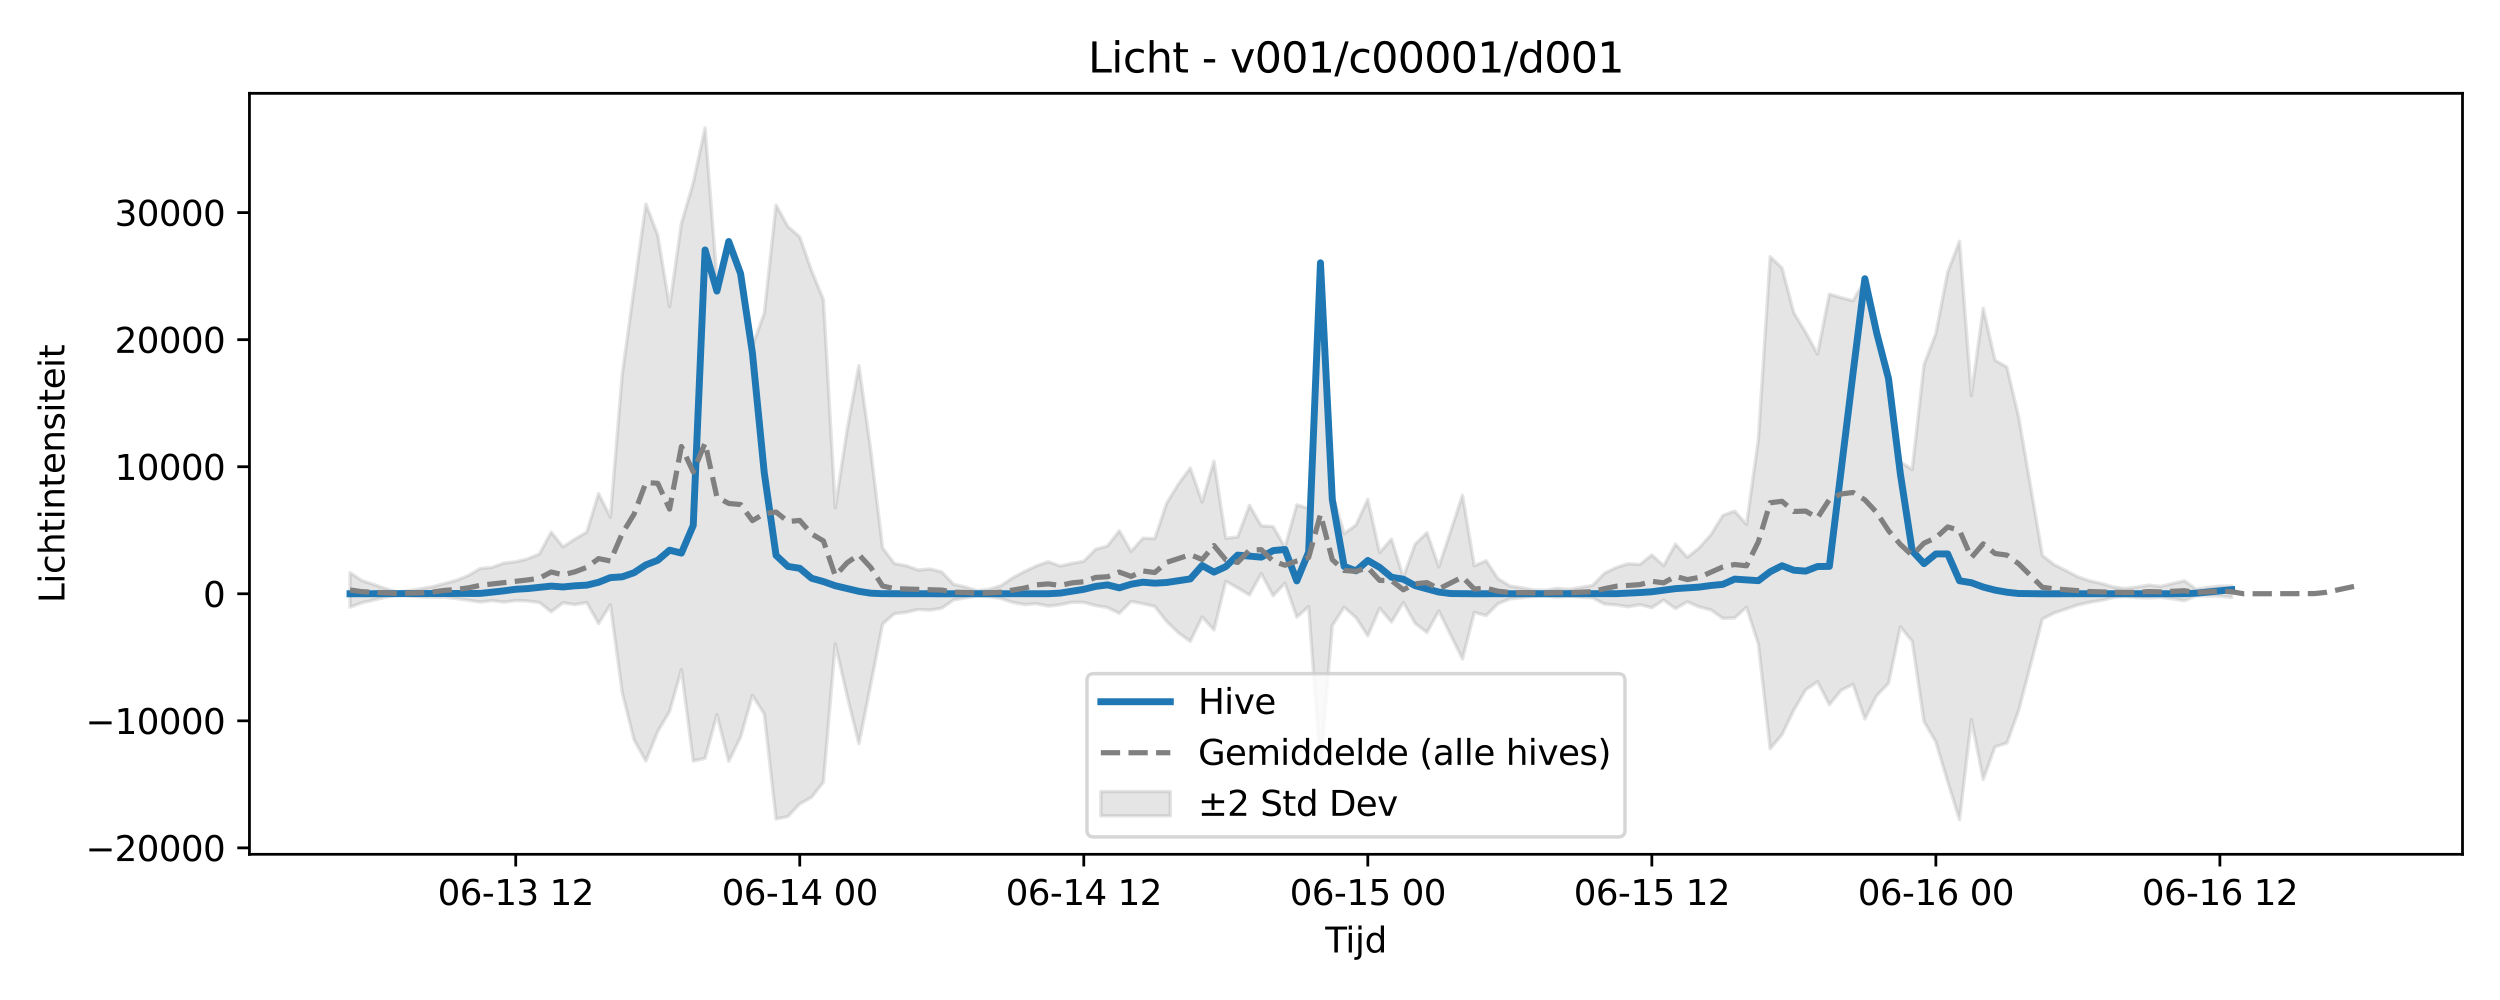 <?xml version="1.0" encoding="utf-8" standalone="no"?>
<!DOCTYPE svg PUBLIC "-//W3C//DTD SVG 1.1//EN"
  "http://www.w3.org/Graphics/SVG/1.1/DTD/svg11.dtd">
<svg xmlns:xlink="http://www.w3.org/1999/xlink" width="720pt" height="288pt" viewBox="0 0 720 288" xmlns="http://www.w3.org/2000/svg" version="1.1">
 <defs>
  <style type="text/css">*{stroke-linejoin: round; stroke-linecap: butt}</style>
 </defs>
 <g id="figure_1">
  <g id="patch_1">
   <path d="M 0 288 
L 720 288 
L 720 0 
L 0 0 
z
" style="fill: #ffffff"/>
  </g>
  <g id="axes_1">
   <g id="patch_2">
    <path d="M 71.84 246.04 
L 709.2 246.04 
L 709.2 26.88 
L 71.84 26.88 
z
" style="fill: #ffffff"/>
   </g>
   <g id="FillBetweenPolyCollection_1">
    <defs>
     <path id="mdde99a53c0" d="M 100.811 -123.061 
L 100.811 -113.144 
L 104.219 -114.409 
L 107.628 -115.175 
L 111.036 -116.007 
L 114.444 -116.716 
L 117.853 -116.398 
L 121.261 -116.103 
L 124.669 -116.001 
L 128.078 -116.004 
L 131.486 -115.608 
L 134.894 -115.15 
L 138.303 -114.607 
L 141.711 -115.034 
L 145.119 -114.586 
L 148.528 -115.025 
L 151.936 -114.914 
L 155.344 -114.485 
L 158.753 -111.802 
L 162.161 -114.393 
L 165.569 -113.871 
L 168.978 -114.471 
L 172.386 -108.402 
L 175.794 -113.844 
L 179.203 -88.526 
L 182.611 -74.927 
L 186.019 -68.831 
L 189.428 -77.322 
L 192.836 -83.095 
L 196.244 -95.159 
L 199.653 -68.815 
L 203.061 -69.615 
L 206.47 -82.157 
L 209.878 -68.717 
L 213.286 -75.696 
L 216.695 -87.739 
L 220.103 -82.357 
L 223.511 -52.114 
L 226.92 -52.85 
L 230.328 -56.476 
L 233.736 -58.406 
L 237.145 -62.764 
L 240.553 -102.553 
L 243.961 -87.657 
L 247.37 -73.811 
L 250.778 -90.868 
L 254.186 -108.293 
L 257.595 -111.249 
L 261.003 -111.657 
L 264.411 -112.465 
L 267.82 -112.277 
L 271.228 -112.837 
L 274.636 -115.204 
L 278.045 -115.826 
L 281.453 -116.408 
L 284.861 -116.193 
L 288.27 -115.619 
L 291.678 -114.51 
L 295.086 -113.882 
L 298.495 -114.115 
L 301.903 -113.449 
L 305.311 -113.812 
L 308.72 -114.546 
L 312.128 -114.527 
L 315.536 -113.594 
L 318.945 -113.034 
L 322.353 -111.357 
L 325.761 -114.795 
L 329.17 -114.133 
L 332.578 -113.36 
L 335.987 -109.018 
L 339.395 -105.74 
L 342.803 -103.287 
L 346.212 -110.305 
L 349.62 -106.567 
L 353.028 -120.597 
L 356.437 -118.691 
L 359.845 -116.632 
L 363.253 -122.823 
L 366.662 -116.417 
L 370.07 -120.019 
L 373.478 -110.26 
L 376.887 -113.27 
L 380.295 -67.323 
L 383.703 -107.828 
L 387.112 -113.127 
L 390.52 -110.115 
L 393.928 -104.866 
L 397.337 -112.834 
L 400.745 -108.847 
L 404.153 -114.494 
L 407.562 -108.473 
L 410.97 -105.835 
L 414.378 -112.025 
L 417.787 -105.126 
L 421.195 -98.221 
L 424.603 -111.646 
L 428.012 -110.712 
L 431.42 -114.119 
L 434.828 -115.518 
L 438.237 -115.862 
L 441.645 -116.3 
L 445.053 -116.429 
L 448.462 -116.037 
L 451.87 -116.308 
L 455.279 -116.024 
L 458.687 -115.837 
L 462.095 -114.032 
L 465.504 -113.764 
L 468.912 -113.264 
L 472.32 -113.837 
L 475.729 -112.989 
L 479.137 -115.201 
L 482.545 -112.732 
L 485.954 -114.671 
L 489.362 -113.214 
L 492.77 -112.343 
L 496.179 -109.905 
L 499.587 -110.032 
L 502.995 -113.126 
L 506.404 -102.522 
L 509.812 -72.358 
L 513.22 -76.423 
L 516.629 -83.498 
L 520.037 -89.34 
L 523.445 -91.664 
L 526.854 -85.027 
L 530.262 -89.199 
L 533.67 -90.948 
L 537.079 -80.945 
L 540.487 -87.661 
L 543.895 -91.208 
L 547.304 -107.455 
L 550.712 -103.319 
L 554.12 -80.175 
L 557.529 -74.315 
L 560.937 -62.859 
L 564.345 -51.922 
L 567.754 -80.749 
L 571.162 -63.518 
L 574.57 -72.924 
L 577.979 -73.999 
L 581.387 -83.41 
L 584.796 -96.496 
L 588.204 -109.714 
L 591.612 -111.455 
L 595.021 -112.597 
L 598.429 -113.771 
L 601.837 -114.54 
L 605.246 -115.107 
L 608.654 -115.913 
L 612.062 -116.215 
L 615.471 -115.895 
L 618.879 -115.772 
L 622.287 -115.965 
L 625.696 -115.554 
L 629.104 -115.007 
L 632.512 -116.391 
L 635.921 -116.33 
L 639.329 -116.324 
L 642.737 -115.919 
L 642.737 -119.245 
L 642.737 -119.245 
L 639.329 -119.196 
L 635.921 -118.831 
L 632.512 -118.309 
L 629.104 -120.732 
L 625.696 -119.939 
L 622.287 -119.098 
L 618.879 -119.488 
L 615.471 -118.935 
L 612.062 -118.5 
L 608.654 -118.939 
L 605.246 -119.95 
L 601.837 -120.715 
L 598.429 -121.87 
L 595.021 -123.647 
L 591.612 -125.374 
L 588.204 -128.009 
L 584.796 -148.009 
L 581.387 -167.841 
L 577.979 -182.27 
L 574.57 -184.25 
L 571.162 -199.224 
L 567.754 -174.085 
L 564.345 -218.525 
L 560.937 -209.624 
L 557.529 -191.938 
L 554.12 -182.992 
L 550.712 -152.771 
L 547.304 -154.982 
L 543.895 -179.134 
L 540.487 -193.163 
L 537.079 -207.154 
L 533.67 -201.388 
L 530.262 -202.279 
L 526.854 -203.268 
L 523.445 -186.039 
L 520.037 -192.27 
L 516.629 -197.89 
L 513.22 -210.835 
L 509.812 -214.059 
L 506.404 -161.422 
L 502.995 -136.971 
L 499.587 -140.811 
L 496.179 -139.556 
L 492.77 -134.033 
L 489.362 -130.223 
L 485.954 -127.481 
L 482.545 -131.285 
L 479.137 -125.094 
L 475.729 -128.168 
L 472.32 -125.429 
L 468.912 -125.637 
L 465.504 -124.562 
L 462.095 -122.905 
L 458.687 -119.403 
L 455.279 -118.825 
L 451.87 -118.254 
L 448.462 -118.574 
L 445.053 -118.008 
L 441.645 -118.11 
L 438.237 -118.717 
L 434.828 -119.227 
L 431.42 -121.343 
L 428.012 -126.498 
L 424.603 -125.085 
L 421.195 -145.397 
L 417.787 -134.981 
L 414.378 -124.755 
L 410.97 -134.585 
L 407.562 -131.283 
L 404.153 -121.802 
L 400.745 -132.756 
L 397.337 -128.858 
L 393.928 -144.171 
L 390.52 -136.782 
L 387.112 -134.305 
L 383.703 -145.815 
L 380.295 -212.404 
L 376.887 -141.585 
L 373.478 -142.604 
L 370.07 -130.409 
L 366.662 -136.338 
L 363.253 -136.565 
L 359.845 -142.457 
L 356.437 -133.342 
L 353.028 -132.97 
L 349.62 -155.178 
L 346.212 -143.417 
L 342.803 -153.21 
L 339.395 -148.602 
L 335.987 -143.059 
L 332.578 -132.862 
L 329.17 -132.995 
L 325.761 -129.194 
L 322.353 -135.124 
L 318.945 -130.746 
L 315.536 -129.803 
L 312.128 -126.371 
L 308.72 -125.733 
L 305.311 -124.98 
L 301.903 -126.221 
L 298.495 -125.012 
L 295.086 -123.407 
L 291.678 -121.597 
L 288.27 -119.325 
L 284.861 -118.283 
L 281.453 -117.918 
L 278.045 -118.929 
L 274.636 -119.719 
L 271.228 -123.284 
L 267.82 -124.131 
L 264.411 -123.845 
L 261.003 -125.068 
L 257.595 -125.685 
L 254.186 -130.17 
L 250.778 -158.275 
L 247.37 -182.695 
L 243.961 -164.187 
L 240.553 -141.786 
L 237.145 -201.685 
L 233.736 -210.047 
L 230.328 -219.761 
L 226.92 -222.739 
L 223.511 -228.947 
L 220.103 -197.763 
L 216.695 -188.39 
L 213.286 -209.694 
L 209.878 -217.291 
L 206.47 -207.518 
L 203.061 -251.158 
L 199.653 -235.33 
L 196.244 -223.653 
L 192.836 -199.673 
L 189.428 -220.295 
L 186.019 -229.239 
L 182.611 -204.941 
L 179.203 -180.18 
L 175.794 -139.042 
L 172.386 -145.845 
L 168.978 -134.733 
L 165.569 -132.755 
L 162.161 -130.493 
L 158.753 -134.732 
L 155.344 -128.459 
L 151.936 -127.032 
L 148.528 -126.207 
L 145.119 -125.833 
L 141.711 -124.583 
L 138.303 -124.26 
L 134.894 -122.249 
L 131.486 -120.879 
L 128.078 -119.949 
L 124.669 -119.041 
L 121.261 -118.452 
L 117.853 -117.914 
L 114.444 -117.494 
L 111.036 -118.482 
L 107.628 -119.662 
L 104.219 -120.783 
L 100.811 -123.061 
z
" style="stroke: #808080; stroke-opacity: 0.2"/>
    </defs>
    <g clip-path="url(#p8c46964854)">
     <use xlink:href="#mdde99a53c0" x="0" y="288" style="fill: #808080; fill-opacity: 0.2; stroke: #808080; stroke-opacity: 0.2"/>
    </g>
   </g>
   <g id="matplotlib.axis_1">
    <g id="xtick_1">
     <g id="line2d_1">
      <defs>
       <path id="m094c8b8f84" d="M 0 0 
L 0 3.5 
" style="stroke: #000000; stroke-width: 0.8"/>
      </defs>
      <g>
       <use xlink:href="#m094c8b8f84" x="148.528" y="246.04" style="stroke: #000000; stroke-width: 0.8"/>
      </g>
     </g>
     <g id="text_1">
      <!-- 06-13 12 -->
      <g transform="translate(126.047 260.638) scale(0.1 -0.1)">
       <defs>
        <path id="DejaVuSans-30" d="M 2034 4250 
Q 1547 4250 1301 3770 
Q 1056 3291 1056 2328 
Q 1056 1369 1301 889 
Q 1547 409 2034 409 
Q 2525 409 2770 889 
Q 3016 1369 3016 2328 
Q 3016 3291 2770 3770 
Q 2525 4250 2034 4250 
z
M 2034 4750 
Q 2819 4750 3233 4129 
Q 3647 3509 3647 2328 
Q 3647 1150 3233 529 
Q 2819 -91 2034 -91 
Q 1250 -91 836 529 
Q 422 1150 422 2328 
Q 422 3509 836 4129 
Q 1250 4750 2034 4750 
z
" transform="scale(0.016)"/>
        <path id="DejaVuSans-36" d="M 2113 2584 
Q 1688 2584 1439 2293 
Q 1191 2003 1191 1497 
Q 1191 994 1439 701 
Q 1688 409 2113 409 
Q 2538 409 2786 701 
Q 3034 994 3034 1497 
Q 3034 2003 2786 2293 
Q 2538 2584 2113 2584 
z
M 3366 4563 
L 3366 3988 
Q 3128 4100 2886 4159 
Q 2644 4219 2406 4219 
Q 1781 4219 1451 3797 
Q 1122 3375 1075 2522 
Q 1259 2794 1537 2939 
Q 1816 3084 2150 3084 
Q 2853 3084 3261 2657 
Q 3669 2231 3669 1497 
Q 3669 778 3244 343 
Q 2819 -91 2113 -91 
Q 1303 -91 875 529 
Q 447 1150 447 2328 
Q 447 3434 972 4092 
Q 1497 4750 2381 4750 
Q 2619 4750 2861 4703 
Q 3103 4656 3366 4563 
z
" transform="scale(0.016)"/>
        <path id="DejaVuSans-2d" d="M 313 2009 
L 1997 2009 
L 1997 1497 
L 313 1497 
L 313 2009 
z
" transform="scale(0.016)"/>
        <path id="DejaVuSans-31" d="M 794 531 
L 1825 531 
L 1825 4091 
L 703 3866 
L 703 4441 
L 1819 4666 
L 2450 4666 
L 2450 531 
L 3481 531 
L 3481 0 
L 794 0 
L 794 531 
z
" transform="scale(0.016)"/>
        <path id="DejaVuSans-33" d="M 2597 2516 
Q 3050 2419 3304 2112 
Q 3559 1806 3559 1356 
Q 3559 666 3084 287 
Q 2609 -91 1734 -91 
Q 1441 -91 1130 -33 
Q 819 25 488 141 
L 488 750 
Q 750 597 1062 519 
Q 1375 441 1716 441 
Q 2309 441 2620 675 
Q 2931 909 2931 1356 
Q 2931 1769 2642 2001 
Q 2353 2234 1838 2234 
L 1294 2234 
L 1294 2753 
L 1863 2753 
Q 2328 2753 2575 2939 
Q 2822 3125 2822 3475 
Q 2822 3834 2567 4026 
Q 2313 4219 1838 4219 
Q 1578 4219 1281 4162 
Q 984 4106 628 3988 
L 628 4550 
Q 988 4650 1302 4700 
Q 1616 4750 1894 4750 
Q 2613 4750 3031 4423 
Q 3450 4097 3450 3541 
Q 3450 3153 3228 2886 
Q 3006 2619 2597 2516 
z
" transform="scale(0.016)"/>
        <path id="DejaVuSans-20" transform="scale(0.016)"/>
        <path id="DejaVuSans-32" d="M 1228 531 
L 3431 531 
L 3431 0 
L 469 0 
L 469 531 
Q 828 903 1448 1529 
Q 2069 2156 2228 2338 
Q 2531 2678 2651 2914 
Q 2772 3150 2772 3378 
Q 2772 3750 2511 3984 
Q 2250 4219 1831 4219 
Q 1534 4219 1204 4116 
Q 875 4013 500 3803 
L 500 4441 
Q 881 4594 1212 4672 
Q 1544 4750 1819 4750 
Q 2544 4750 2975 4387 
Q 3406 4025 3406 3419 
Q 3406 3131 3298 2873 
Q 3191 2616 2906 2266 
Q 2828 2175 2409 1742 
Q 1991 1309 1228 531 
z
" transform="scale(0.016)"/>
       </defs>
       <use xlink:href="#DejaVuSans-30"/>
       <use xlink:href="#DejaVuSans-36" transform="translate(63.623 0)"/>
       <use xlink:href="#DejaVuSans-2d" transform="translate(127.246 0)"/>
       <use xlink:href="#DejaVuSans-31" transform="translate(163.33 0)"/>
       <use xlink:href="#DejaVuSans-33" transform="translate(226.953 0)"/>
       <use xlink:href="#DejaVuSans-20" transform="translate(290.576 0)"/>
       <use xlink:href="#DejaVuSans-31" transform="translate(322.363 0)"/>
       <use xlink:href="#DejaVuSans-32" transform="translate(385.986 0)"/>
      </g>
     </g>
    </g>
    <g id="xtick_2">
     <g id="line2d_2">
      <g>
       <use xlink:href="#m094c8b8f84" x="230.328" y="246.04" style="stroke: #000000; stroke-width: 0.8"/>
      </g>
     </g>
     <g id="text_2">
      <!-- 06-14 00 -->
      <g transform="translate(207.847 260.638) scale(0.1 -0.1)">
       <defs>
        <path id="DejaVuSans-34" d="M 2419 4116 
L 825 1625 
L 2419 1625 
L 2419 4116 
z
M 2253 4666 
L 3047 4666 
L 3047 1625 
L 3713 1625 
L 3713 1100 
L 3047 1100 
L 3047 0 
L 2419 0 
L 2419 1100 
L 313 1100 
L 313 1709 
L 2253 4666 
z
" transform="scale(0.016)"/>
       </defs>
       <use xlink:href="#DejaVuSans-30"/>
       <use xlink:href="#DejaVuSans-36" transform="translate(63.623 0)"/>
       <use xlink:href="#DejaVuSans-2d" transform="translate(127.246 0)"/>
       <use xlink:href="#DejaVuSans-31" transform="translate(163.33 0)"/>
       <use xlink:href="#DejaVuSans-34" transform="translate(226.953 0)"/>
       <use xlink:href="#DejaVuSans-20" transform="translate(290.576 0)"/>
       <use xlink:href="#DejaVuSans-30" transform="translate(322.363 0)"/>
       <use xlink:href="#DejaVuSans-30" transform="translate(385.986 0)"/>
      </g>
     </g>
    </g>
    <g id="xtick_3">
     <g id="line2d_3">
      <g>
       <use xlink:href="#m094c8b8f84" x="312.128" y="246.04" style="stroke: #000000; stroke-width: 0.8"/>
      </g>
     </g>
     <g id="text_3">
      <!-- 06-14 12 -->
      <g transform="translate(289.648 260.638) scale(0.1 -0.1)">
       <use xlink:href="#DejaVuSans-30"/>
       <use xlink:href="#DejaVuSans-36" transform="translate(63.623 0)"/>
       <use xlink:href="#DejaVuSans-2d" transform="translate(127.246 0)"/>
       <use xlink:href="#DejaVuSans-31" transform="translate(163.33 0)"/>
       <use xlink:href="#DejaVuSans-34" transform="translate(226.953 0)"/>
       <use xlink:href="#DejaVuSans-20" transform="translate(290.576 0)"/>
       <use xlink:href="#DejaVuSans-31" transform="translate(322.363 0)"/>
       <use xlink:href="#DejaVuSans-32" transform="translate(385.986 0)"/>
      </g>
     </g>
    </g>
    <g id="xtick_4">
     <g id="line2d_4">
      <g>
       <use xlink:href="#m094c8b8f84" x="393.928" y="246.04" style="stroke: #000000; stroke-width: 0.8"/>
      </g>
     </g>
     <g id="text_4">
      <!-- 06-15 00 -->
      <g transform="translate(371.448 260.638) scale(0.1 -0.1)">
       <defs>
        <path id="DejaVuSans-35" d="M 691 4666 
L 3169 4666 
L 3169 4134 
L 1269 4134 
L 1269 2991 
Q 1406 3038 1543 3061 
Q 1681 3084 1819 3084 
Q 2600 3084 3056 2656 
Q 3513 2228 3513 1497 
Q 3513 744 3044 326 
Q 2575 -91 1722 -91 
Q 1428 -91 1123 -41 
Q 819 9 494 109 
L 494 744 
Q 775 591 1075 516 
Q 1375 441 1709 441 
Q 2250 441 2565 725 
Q 2881 1009 2881 1497 
Q 2881 1984 2565 2268 
Q 2250 2553 1709 2553 
Q 1456 2553 1204 2497 
Q 953 2441 691 2322 
L 691 4666 
z
" transform="scale(0.016)"/>
       </defs>
       <use xlink:href="#DejaVuSans-30"/>
       <use xlink:href="#DejaVuSans-36" transform="translate(63.623 0)"/>
       <use xlink:href="#DejaVuSans-2d" transform="translate(127.246 0)"/>
       <use xlink:href="#DejaVuSans-31" transform="translate(163.33 0)"/>
       <use xlink:href="#DejaVuSans-35" transform="translate(226.953 0)"/>
       <use xlink:href="#DejaVuSans-20" transform="translate(290.576 0)"/>
       <use xlink:href="#DejaVuSans-30" transform="translate(322.363 0)"/>
       <use xlink:href="#DejaVuSans-30" transform="translate(385.986 0)"/>
      </g>
     </g>
    </g>
    <g id="xtick_5">
     <g id="line2d_5">
      <g>
       <use xlink:href="#m094c8b8f84" x="475.729" y="246.04" style="stroke: #000000; stroke-width: 0.8"/>
      </g>
     </g>
     <g id="text_5">
      <!-- 06-15 12 -->
      <g transform="translate(453.248 260.638) scale(0.1 -0.1)">
       <use xlink:href="#DejaVuSans-30"/>
       <use xlink:href="#DejaVuSans-36" transform="translate(63.623 0)"/>
       <use xlink:href="#DejaVuSans-2d" transform="translate(127.246 0)"/>
       <use xlink:href="#DejaVuSans-31" transform="translate(163.33 0)"/>
       <use xlink:href="#DejaVuSans-35" transform="translate(226.953 0)"/>
       <use xlink:href="#DejaVuSans-20" transform="translate(290.576 0)"/>
       <use xlink:href="#DejaVuSans-31" transform="translate(322.363 0)"/>
       <use xlink:href="#DejaVuSans-32" transform="translate(385.986 0)"/>
      </g>
     </g>
    </g>
    <g id="xtick_6">
     <g id="line2d_6">
      <g>
       <use xlink:href="#m094c8b8f84" x="557.529" y="246.04" style="stroke: #000000; stroke-width: 0.8"/>
      </g>
     </g>
     <g id="text_6">
      <!-- 06-16 00 -->
      <g transform="translate(535.048 260.638) scale(0.1 -0.1)">
       <use xlink:href="#DejaVuSans-30"/>
       <use xlink:href="#DejaVuSans-36" transform="translate(63.623 0)"/>
       <use xlink:href="#DejaVuSans-2d" transform="translate(127.246 0)"/>
       <use xlink:href="#DejaVuSans-31" transform="translate(163.33 0)"/>
       <use xlink:href="#DejaVuSans-36" transform="translate(226.953 0)"/>
       <use xlink:href="#DejaVuSans-20" transform="translate(290.576 0)"/>
       <use xlink:href="#DejaVuSans-30" transform="translate(322.363 0)"/>
       <use xlink:href="#DejaVuSans-30" transform="translate(385.986 0)"/>
      </g>
     </g>
    </g>
    <g id="xtick_7">
     <g id="line2d_7">
      <g>
       <use xlink:href="#m094c8b8f84" x="639.329" y="246.04" style="stroke: #000000; stroke-width: 0.8"/>
      </g>
     </g>
     <g id="text_7">
      <!-- 06-16 12 -->
      <g transform="translate(616.849 260.638) scale(0.1 -0.1)">
       <use xlink:href="#DejaVuSans-30"/>
       <use xlink:href="#DejaVuSans-36" transform="translate(63.623 0)"/>
       <use xlink:href="#DejaVuSans-2d" transform="translate(127.246 0)"/>
       <use xlink:href="#DejaVuSans-31" transform="translate(163.33 0)"/>
       <use xlink:href="#DejaVuSans-36" transform="translate(226.953 0)"/>
       <use xlink:href="#DejaVuSans-20" transform="translate(290.576 0)"/>
       <use xlink:href="#DejaVuSans-31" transform="translate(322.363 0)"/>
       <use xlink:href="#DejaVuSans-32" transform="translate(385.986 0)"/>
      </g>
     </g>
    </g>
    <g id="text_8">
     <!-- Tijd -->
     <g transform="translate(381.67 274.317) scale(0.1 -0.1)">
      <defs>
       <path id="DejaVuSans-54" d="M -19 4666 
L 3928 4666 
L 3928 4134 
L 2272 4134 
L 2272 0 
L 1638 0 
L 1638 4134 
L -19 4134 
L -19 4666 
z
" transform="scale(0.016)"/>
       <path id="DejaVuSans-69" d="M 603 3500 
L 1178 3500 
L 1178 0 
L 603 0 
L 603 3500 
z
M 603 4863 
L 1178 4863 
L 1178 4134 
L 603 4134 
L 603 4863 
z
" transform="scale(0.016)"/>
       <path id="DejaVuSans-6a" d="M 603 3500 
L 1178 3500 
L 1178 -63 
Q 1178 -731 923 -1031 
Q 669 -1331 103 -1331 
L -116 -1331 
L -116 -844 
L 38 -844 
Q 366 -844 484 -692 
Q 603 -541 603 -63 
L 603 3500 
z
M 603 4863 
L 1178 4863 
L 1178 4134 
L 603 4134 
L 603 4863 
z
" transform="scale(0.016)"/>
       <path id="DejaVuSans-64" d="M 2906 2969 
L 2906 4863 
L 3481 4863 
L 3481 0 
L 2906 0 
L 2906 525 
Q 2725 213 2448 61 
Q 2172 -91 1784 -91 
Q 1150 -91 751 415 
Q 353 922 353 1747 
Q 353 2572 751 3078 
Q 1150 3584 1784 3584 
Q 2172 3584 2448 3432 
Q 2725 3281 2906 2969 
z
M 947 1747 
Q 947 1113 1208 752 
Q 1469 391 1925 391 
Q 2381 391 2643 752 
Q 2906 1113 2906 1747 
Q 2906 2381 2643 2742 
Q 2381 3103 1925 3103 
Q 1469 3103 1208 2742 
Q 947 2381 947 1747 
z
" transform="scale(0.016)"/>
      </defs>
      <use xlink:href="#DejaVuSans-54"/>
      <use xlink:href="#DejaVuSans-69" transform="translate(57.959 0)"/>
      <use xlink:href="#DejaVuSans-6a" transform="translate(85.742 0)"/>
      <use xlink:href="#DejaVuSans-64" transform="translate(113.525 0)"/>
     </g>
    </g>
   </g>
   <g id="matplotlib.axis_2">
    <g id="ytick_1">
     <g id="line2d_8">
      <defs>
       <path id="mfeed93deec" d="M 0 0 
L -3.5 0 
" style="stroke: #000000; stroke-width: 0.8"/>
      </defs>
      <g>
       <use xlink:href="#mfeed93deec" x="71.84" y="244.191" style="stroke: #000000; stroke-width: 0.8"/>
      </g>
     </g>
     <g id="text_9">
      <!-- −20000 -->
      <g transform="translate(24.648 247.991) scale(0.1 -0.1)">
       <defs>
        <path id="DejaVuSans-2212" d="M 678 2272 
L 4684 2272 
L 4684 1741 
L 678 1741 
L 678 2272 
z
" transform="scale(0.016)"/>
       </defs>
       <use xlink:href="#DejaVuSans-2212"/>
       <use xlink:href="#DejaVuSans-32" transform="translate(83.789 0)"/>
       <use xlink:href="#DejaVuSans-30" transform="translate(147.412 0)"/>
       <use xlink:href="#DejaVuSans-30" transform="translate(211.035 0)"/>
       <use xlink:href="#DejaVuSans-30" transform="translate(274.658 0)"/>
       <use xlink:href="#DejaVuSans-30" transform="translate(338.281 0)"/>
      </g>
     </g>
    </g>
    <g id="ytick_2">
     <g id="line2d_9">
      <g>
       <use xlink:href="#mfeed93deec" x="71.84" y="207.599" style="stroke: #000000; stroke-width: 0.8"/>
      </g>
     </g>
     <g id="text_10">
      <!-- −10000 -->
      <g transform="translate(24.648 211.398) scale(0.1 -0.1)">
       <use xlink:href="#DejaVuSans-2212"/>
       <use xlink:href="#DejaVuSans-31" transform="translate(83.789 0)"/>
       <use xlink:href="#DejaVuSans-30" transform="translate(147.412 0)"/>
       <use xlink:href="#DejaVuSans-30" transform="translate(211.035 0)"/>
       <use xlink:href="#DejaVuSans-30" transform="translate(274.658 0)"/>
       <use xlink:href="#DejaVuSans-30" transform="translate(338.281 0)"/>
      </g>
     </g>
    </g>
    <g id="ytick_3">
     <g id="line2d_10">
      <g>
       <use xlink:href="#mfeed93deec" x="71.84" y="171.006" style="stroke: #000000; stroke-width: 0.8"/>
      </g>
     </g>
     <g id="text_11">
      <!-- 0 -->
      <g transform="translate(58.477 174.805) scale(0.1 -0.1)">
       <use xlink:href="#DejaVuSans-30"/>
      </g>
     </g>
    </g>
    <g id="ytick_4">
     <g id="line2d_11">
      <g>
       <use xlink:href="#mfeed93deec" x="71.84" y="134.413" style="stroke: #000000; stroke-width: 0.8"/>
      </g>
     </g>
     <g id="text_12">
      <!-- 10000 -->
      <g transform="translate(33.028 138.213) scale(0.1 -0.1)">
       <use xlink:href="#DejaVuSans-31"/>
       <use xlink:href="#DejaVuSans-30" transform="translate(63.623 0)"/>
       <use xlink:href="#DejaVuSans-30" transform="translate(127.246 0)"/>
       <use xlink:href="#DejaVuSans-30" transform="translate(190.869 0)"/>
       <use xlink:href="#DejaVuSans-30" transform="translate(254.492 0)"/>
      </g>
     </g>
    </g>
    <g id="ytick_5">
     <g id="line2d_12">
      <g>
       <use xlink:href="#mfeed93deec" x="71.84" y="97.821" style="stroke: #000000; stroke-width: 0.8"/>
      </g>
     </g>
     <g id="text_13">
      <!-- 20000 -->
      <g transform="translate(33.028 101.62) scale(0.1 -0.1)">
       <use xlink:href="#DejaVuSans-32"/>
       <use xlink:href="#DejaVuSans-30" transform="translate(63.623 0)"/>
       <use xlink:href="#DejaVuSans-30" transform="translate(127.246 0)"/>
       <use xlink:href="#DejaVuSans-30" transform="translate(190.869 0)"/>
       <use xlink:href="#DejaVuSans-30" transform="translate(254.492 0)"/>
      </g>
     </g>
    </g>
    <g id="ytick_6">
     <g id="line2d_13">
      <g>
       <use xlink:href="#mfeed93deec" x="71.84" y="61.228" style="stroke: #000000; stroke-width: 0.8"/>
      </g>
     </g>
     <g id="text_14">
      <!-- 30000 -->
      <g transform="translate(33.028 65.027) scale(0.1 -0.1)">
       <use xlink:href="#DejaVuSans-33"/>
       <use xlink:href="#DejaVuSans-30" transform="translate(63.623 0)"/>
       <use xlink:href="#DejaVuSans-30" transform="translate(127.246 0)"/>
       <use xlink:href="#DejaVuSans-30" transform="translate(190.869 0)"/>
       <use xlink:href="#DejaVuSans-30" transform="translate(254.492 0)"/>
      </g>
     </g>
    </g>
    <g id="text_15">
     <!-- Lichtintensiteit -->
     <g transform="translate(18.568 173.656) rotate(-90) scale(0.1 -0.1)">
      <defs>
       <path id="DejaVuSans-4c" d="M 628 4666 
L 1259 4666 
L 1259 531 
L 3531 531 
L 3531 0 
L 628 0 
L 628 4666 
z
" transform="scale(0.016)"/>
       <path id="DejaVuSans-63" d="M 3122 3366 
L 3122 2828 
Q 2878 2963 2633 3030 
Q 2388 3097 2138 3097 
Q 1578 3097 1268 2742 
Q 959 2388 959 1747 
Q 959 1106 1268 751 
Q 1578 397 2138 397 
Q 2388 397 2633 464 
Q 2878 531 3122 666 
L 3122 134 
Q 2881 22 2623 -34 
Q 2366 -91 2075 -91 
Q 1284 -91 818 406 
Q 353 903 353 1747 
Q 353 2603 823 3093 
Q 1294 3584 2113 3584 
Q 2378 3584 2631 3529 
Q 2884 3475 3122 3366 
z
" transform="scale(0.016)"/>
       <path id="DejaVuSans-68" d="M 3513 2113 
L 3513 0 
L 2938 0 
L 2938 2094 
Q 2938 2591 2744 2837 
Q 2550 3084 2163 3084 
Q 1697 3084 1428 2787 
Q 1159 2491 1159 1978 
L 1159 0 
L 581 0 
L 581 4863 
L 1159 4863 
L 1159 2956 
Q 1366 3272 1645 3428 
Q 1925 3584 2291 3584 
Q 2894 3584 3203 3211 
Q 3513 2838 3513 2113 
z
" transform="scale(0.016)"/>
       <path id="DejaVuSans-74" d="M 1172 4494 
L 1172 3500 
L 2356 3500 
L 2356 3053 
L 1172 3053 
L 1172 1153 
Q 1172 725 1289 603 
Q 1406 481 1766 481 
L 2356 481 
L 2356 0 
L 1766 0 
Q 1100 0 847 248 
Q 594 497 594 1153 
L 594 3053 
L 172 3053 
L 172 3500 
L 594 3500 
L 594 4494 
L 1172 4494 
z
" transform="scale(0.016)"/>
       <path id="DejaVuSans-6e" d="M 3513 2113 
L 3513 0 
L 2938 0 
L 2938 2094 
Q 2938 2591 2744 2837 
Q 2550 3084 2163 3084 
Q 1697 3084 1428 2787 
Q 1159 2491 1159 1978 
L 1159 0 
L 581 0 
L 581 3500 
L 1159 3500 
L 1159 2956 
Q 1366 3272 1645 3428 
Q 1925 3584 2291 3584 
Q 2894 3584 3203 3211 
Q 3513 2838 3513 2113 
z
" transform="scale(0.016)"/>
       <path id="DejaVuSans-65" d="M 3597 1894 
L 3597 1613 
L 953 1613 
Q 991 1019 1311 708 
Q 1631 397 2203 397 
Q 2534 397 2845 478 
Q 3156 559 3463 722 
L 3463 178 
Q 3153 47 2828 -22 
Q 2503 -91 2169 -91 
Q 1331 -91 842 396 
Q 353 884 353 1716 
Q 353 2575 817 3079 
Q 1281 3584 2069 3584 
Q 2775 3584 3186 3129 
Q 3597 2675 3597 1894 
z
M 3022 2063 
Q 3016 2534 2758 2815 
Q 2500 3097 2075 3097 
Q 1594 3097 1305 2825 
Q 1016 2553 972 2059 
L 3022 2063 
z
" transform="scale(0.016)"/>
       <path id="DejaVuSans-73" d="M 2834 3397 
L 2834 2853 
Q 2591 2978 2328 3040 
Q 2066 3103 1784 3103 
Q 1356 3103 1142 2972 
Q 928 2841 928 2578 
Q 928 2378 1081 2264 
Q 1234 2150 1697 2047 
L 1894 2003 
Q 2506 1872 2764 1633 
Q 3022 1394 3022 966 
Q 3022 478 2636 193 
Q 2250 -91 1575 -91 
Q 1294 -91 989 -36 
Q 684 19 347 128 
L 347 722 
Q 666 556 975 473 
Q 1284 391 1588 391 
Q 1994 391 2212 530 
Q 2431 669 2431 922 
Q 2431 1156 2273 1281 
Q 2116 1406 1581 1522 
L 1381 1569 
Q 847 1681 609 1914 
Q 372 2147 372 2553 
Q 372 3047 722 3315 
Q 1072 3584 1716 3584 
Q 2034 3584 2315 3537 
Q 2597 3491 2834 3397 
z
" transform="scale(0.016)"/>
      </defs>
      <use xlink:href="#DejaVuSans-4c"/>
      <use xlink:href="#DejaVuSans-69" transform="translate(55.713 0)"/>
      <use xlink:href="#DejaVuSans-63" transform="translate(83.496 0)"/>
      <use xlink:href="#DejaVuSans-68" transform="translate(138.477 0)"/>
      <use xlink:href="#DejaVuSans-74" transform="translate(201.855 0)"/>
      <use xlink:href="#DejaVuSans-69" transform="translate(241.064 0)"/>
      <use xlink:href="#DejaVuSans-6e" transform="translate(268.848 0)"/>
      <use xlink:href="#DejaVuSans-74" transform="translate(332.227 0)"/>
      <use xlink:href="#DejaVuSans-65" transform="translate(371.436 0)"/>
      <use xlink:href="#DejaVuSans-6e" transform="translate(432.959 0)"/>
      <use xlink:href="#DejaVuSans-73" transform="translate(496.338 0)"/>
      <use xlink:href="#DejaVuSans-69" transform="translate(548.438 0)"/>
      <use xlink:href="#DejaVuSans-74" transform="translate(576.221 0)"/>
      <use xlink:href="#DejaVuSans-65" transform="translate(615.43 0)"/>
      <use xlink:href="#DejaVuSans-69" transform="translate(676.953 0)"/>
      <use xlink:href="#DejaVuSans-74" transform="translate(704.736 0)"/>
     </g>
    </g>
   </g>
   <g id="line2d_14">
    <path d="M 100.811 171.006 
L 138.303 170.905 
L 145.119 170.164 
L 148.528 169.712 
L 151.936 169.511 
L 158.753 168.8 
L 162.161 169.041 
L 165.569 168.709 
L 168.978 168.522 
L 172.386 167.704 
L 175.794 166.351 
L 179.203 166.124 
L 182.611 164.934 
L 186.019 162.679 
L 189.428 161.364 
L 192.836 158.452 
L 196.244 159.29 
L 199.653 151.327 
L 203.061 71.991 
L 206.47 83.835 
L 209.878 69.559 
L 213.286 78.797 
L 216.695 101.66 
L 220.103 136.151 
L 223.511 159.95 
L 226.92 163.135 
L 230.328 163.671 
L 233.736 166.541 
L 237.145 167.496 
L 240.553 168.69 
L 247.37 170.304 
L 250.778 170.841 
L 254.186 170.981 
L 271.228 171.006 
L 301.903 170.989 
L 305.311 170.811 
L 312.128 169.724 
L 315.536 168.89 
L 318.945 168.449 
L 322.353 169.295 
L 325.761 168.257 
L 329.17 167.673 
L 332.578 167.952 
L 335.987 167.757 
L 342.803 166.727 
L 346.212 162.868 
L 349.62 164.769 
L 353.028 163.183 
L 356.437 159.875 
L 363.253 160.46 
L 366.662 158.566 
L 370.07 158.255 
L 373.478 167.297 
L 376.887 159.012 
L 380.295 75.691 
L 383.703 143.913 
L 387.112 163.117 
L 390.52 164.403 
L 393.928 161.415 
L 397.337 163.407 
L 400.745 166.239 
L 404.153 166.809 
L 407.562 168.664 
L 414.378 170.512 
L 417.787 170.943 
L 424.603 171.006 
L 465.504 170.978 
L 472.32 170.657 
L 475.729 170.428 
L 482.545 169.523 
L 489.362 169.085 
L 492.77 168.616 
L 496.179 168.292 
L 499.587 166.785 
L 506.404 167.234 
L 509.812 164.657 
L 513.22 162.93 
L 516.629 164.225 
L 520.037 164.482 
L 523.445 163.157 
L 526.854 163.115 
L 533.67 107.514 
L 537.079 80.273 
L 540.487 95.905 
L 543.895 109.052 
L 547.304 136.479 
L 550.712 158.633 
L 554.12 162.324 
L 557.529 159.535 
L 560.937 159.539 
L 564.345 167.266 
L 567.754 167.826 
L 571.162 169.075 
L 574.57 169.954 
L 577.979 170.56 
L 581.387 170.934 
L 588.204 171.006 
L 629.104 170.986 
L 632.512 170.839 
L 642.737 169.83 
L 642.737 169.83 
" clip-path="url(#p8c46964854)" style="fill: none; stroke: #1f77b4; stroke-width: 2; stroke-linecap: square"/>
   </g>
   <g id="line2d_15">
    <path d="M 100.811 169.897 
L 104.219 170.404 
L 114.444 170.895 
L 121.261 170.723 
L 124.669 170.479 
L 128.078 170.023 
L 131.486 169.757 
L 134.894 169.301 
L 138.303 168.567 
L 151.936 167.027 
L 155.344 166.528 
L 158.753 164.733 
L 162.161 165.557 
L 165.569 164.687 
L 168.978 163.398 
L 172.386 160.877 
L 175.794 161.557 
L 179.203 153.647 
L 182.611 148.066 
L 186.019 138.965 
L 189.428 139.192 
L 192.836 146.616 
L 196.244 128.594 
L 199.653 135.928 
L 203.061 127.614 
L 206.47 143.163 
L 209.878 144.996 
L 213.286 145.305 
L 216.695 149.936 
L 220.103 147.94 
L 223.511 147.47 
L 226.92 150.206 
L 230.328 149.881 
L 233.736 153.773 
L 237.145 155.776 
L 240.553 165.83 
L 243.961 162.078 
L 247.37 159.747 
L 250.778 163.429 
L 254.186 168.768 
L 257.595 169.533 
L 271.228 169.94 
L 274.636 170.538 
L 278.045 170.622 
L 281.453 170.837 
L 284.861 170.762 
L 288.27 170.528 
L 295.086 169.356 
L 298.495 168.437 
L 301.903 168.165 
L 305.311 168.604 
L 308.72 167.861 
L 312.128 167.551 
L 315.536 166.301 
L 318.945 166.11 
L 322.353 164.759 
L 325.761 166.006 
L 329.17 164.436 
L 332.578 164.889 
L 335.987 161.962 
L 342.803 159.751 
L 346.212 161.139 
L 349.62 157.128 
L 353.028 161.217 
L 356.437 161.984 
L 359.845 158.455 
L 363.253 158.306 
L 366.662 161.622 
L 370.07 162.786 
L 373.478 161.568 
L 376.887 160.573 
L 380.295 148.136 
L 383.703 161.178 
L 387.112 164.284 
L 390.52 164.552 
L 393.928 163.482 
L 397.337 167.154 
L 400.745 167.198 
L 404.153 169.852 
L 407.562 168.122 
L 410.97 167.79 
L 414.378 169.61 
L 421.195 166.191 
L 424.603 169.635 
L 428.012 169.395 
L 431.42 170.269 
L 434.828 170.627 
L 445.053 170.782 
L 448.462 170.694 
L 451.87 170.719 
L 458.687 170.38 
L 462.095 169.531 
L 465.504 168.837 
L 472.32 168.367 
L 475.729 167.422 
L 479.137 167.853 
L 482.545 165.991 
L 485.954 166.924 
L 489.362 166.282 
L 496.179 163.269 
L 499.587 162.578 
L 502.995 162.951 
L 506.404 156.028 
L 509.812 144.791 
L 513.22 144.371 
L 516.629 147.306 
L 520.037 147.195 
L 523.445 149.149 
L 526.854 143.852 
L 530.262 142.261 
L 533.67 141.832 
L 537.079 143.951 
L 540.487 147.588 
L 543.895 152.829 
L 547.304 156.782 
L 550.712 159.955 
L 554.12 156.417 
L 557.529 154.874 
L 560.937 151.758 
L 564.345 152.776 
L 567.754 160.583 
L 571.162 156.629 
L 574.57 159.413 
L 577.979 159.866 
L 581.387 162.374 
L 588.204 169.139 
L 591.612 169.585 
L 601.837 170.373 
L 612.062 170.642 
L 615.471 170.585 
L 618.879 170.37 
L 622.287 170.468 
L 629.104 170.13 
L 632.512 170.65 
L 639.329 170.24 
L 642.737 170.418 
L 646.146 171.006 
L 666.596 170.954 
L 670.004 170.578 
L 680.229 168.402 
L 680.229 168.402 
" clip-path="url(#p8c46964854)" style="fill: none; stroke-dasharray: 5.55,2.4; stroke-dashoffset: 0; stroke: #808080; stroke-width: 1.5"/>
   </g>
   <g id="patch_3">
    <path d="M 71.84 246.04 
L 71.84 26.88 
" style="fill: none; stroke: #000000; stroke-width: 0.8; stroke-linejoin: miter; stroke-linecap: square"/>
   </g>
   <g id="patch_4">
    <path d="M 709.2 246.04 
L 709.2 26.88 
" style="fill: none; stroke: #000000; stroke-width: 0.8; stroke-linejoin: miter; stroke-linecap: square"/>
   </g>
   <g id="patch_5">
    <path d="M 71.84 246.04 
L 709.2 246.04 
" style="fill: none; stroke: #000000; stroke-width: 0.8; stroke-linejoin: miter; stroke-linecap: square"/>
   </g>
   <g id="patch_6">
    <path d="M 71.84 26.88 
L 709.2 26.88 
" style="fill: none; stroke: #000000; stroke-width: 0.8; stroke-linejoin: miter; stroke-linecap: square"/>
   </g>
   <g id="text_16">
    <!-- Licht - v001/c00001/d001 -->
    <g transform="translate(313.383 20.88) scale(0.12 -0.12)">
     <defs>
      <path id="DejaVuSans-76" d="M 191 3500 
L 800 3500 
L 1894 563 
L 2988 3500 
L 3597 3500 
L 2284 0 
L 1503 0 
L 191 3500 
z
" transform="scale(0.016)"/>
      <path id="DejaVuSans-2f" d="M 1625 4666 
L 2156 4666 
L 531 -594 
L 0 -594 
L 1625 4666 
z
" transform="scale(0.016)"/>
     </defs>
     <use xlink:href="#DejaVuSans-4c"/>
     <use xlink:href="#DejaVuSans-69" transform="translate(55.713 0)"/>
     <use xlink:href="#DejaVuSans-63" transform="translate(83.496 0)"/>
     <use xlink:href="#DejaVuSans-68" transform="translate(138.477 0)"/>
     <use xlink:href="#DejaVuSans-74" transform="translate(201.855 0)"/>
     <use xlink:href="#DejaVuSans-20" transform="translate(241.064 0)"/>
     <use xlink:href="#DejaVuSans-2d" transform="translate(272.852 0)"/>
     <use xlink:href="#DejaVuSans-20" transform="translate(308.936 0)"/>
     <use xlink:href="#DejaVuSans-76" transform="translate(340.723 0)"/>
     <use xlink:href="#DejaVuSans-30" transform="translate(399.902 0)"/>
     <use xlink:href="#DejaVuSans-30" transform="translate(463.525 0)"/>
     <use xlink:href="#DejaVuSans-31" transform="translate(527.148 0)"/>
     <use xlink:href="#DejaVuSans-2f" transform="translate(590.771 0)"/>
     <use xlink:href="#DejaVuSans-63" transform="translate(624.463 0)"/>
     <use xlink:href="#DejaVuSans-30" transform="translate(679.443 0)"/>
     <use xlink:href="#DejaVuSans-30" transform="translate(743.066 0)"/>
     <use xlink:href="#DejaVuSans-30" transform="translate(806.689 0)"/>
     <use xlink:href="#DejaVuSans-30" transform="translate(870.312 0)"/>
     <use xlink:href="#DejaVuSans-31" transform="translate(933.936 0)"/>
     <use xlink:href="#DejaVuSans-2f" transform="translate(997.559 0)"/>
     <use xlink:href="#DejaVuSans-64" transform="translate(1031.25 0)"/>
     <use xlink:href="#DejaVuSans-30" transform="translate(1094.727 0)"/>
     <use xlink:href="#DejaVuSans-30" transform="translate(1158.35 0)"/>
     <use xlink:href="#DejaVuSans-31" transform="translate(1221.973 0)"/>
    </g>
   </g>
   <g id="legend_1">
    <g id="patch_7">
     <path d="M 315.048 241.04 
L 465.992 241.04 
Q 467.992 241.04 467.992 239.04 
L 467.992 196.006 
Q 467.992 194.006 465.992 194.006 
L 315.048 194.006 
Q 313.048 194.006 313.048 196.006 
L 313.048 239.04 
Q 313.048 241.04 315.048 241.04 
z
" style="fill: #ffffff; opacity: 0.8; stroke: #cccccc; stroke-linejoin: miter"/>
    </g>
    <g id="line2d_16">
     <path d="M 317.048 202.104 
L 327.048 202.104 
L 337.048 202.104 
" style="fill: none; stroke: #1f77b4; stroke-width: 2; stroke-linecap: square"/>
    </g>
    <g id="text_17">
     <!-- Hive -->
     <g transform="translate(345.048 205.604) scale(0.1 -0.1)">
      <defs>
       <path id="DejaVuSans-48" d="M 628 4666 
L 1259 4666 
L 1259 2753 
L 3553 2753 
L 3553 4666 
L 4184 4666 
L 4184 0 
L 3553 0 
L 3553 2222 
L 1259 2222 
L 1259 0 
L 628 0 
L 628 4666 
z
" transform="scale(0.016)"/>
      </defs>
      <use xlink:href="#DejaVuSans-48"/>
      <use xlink:href="#DejaVuSans-69" transform="translate(75.195 0)"/>
      <use xlink:href="#DejaVuSans-76" transform="translate(102.979 0)"/>
      <use xlink:href="#DejaVuSans-65" transform="translate(162.158 0)"/>
     </g>
    </g>
    <g id="line2d_17">
     <path d="M 317.048 216.782 
L 327.048 216.782 
L 337.048 216.782 
" style="fill: none; stroke-dasharray: 5.55,2.4; stroke-dashoffset: 0; stroke: #808080; stroke-width: 1.5"/>
    </g>
    <g id="text_18">
     <!-- Gemiddelde (alle hives) -->
     <g transform="translate(345.048 220.282) scale(0.1 -0.1)">
      <defs>
       <path id="DejaVuSans-47" d="M 3809 666 
L 3809 1919 
L 2778 1919 
L 2778 2438 
L 4434 2438 
L 4434 434 
Q 4069 175 3628 42 
Q 3188 -91 2688 -91 
Q 1594 -91 976 548 
Q 359 1188 359 2328 
Q 359 3472 976 4111 
Q 1594 4750 2688 4750 
Q 3144 4750 3555 4637 
Q 3966 4525 4313 4306 
L 4313 3634 
Q 3963 3931 3569 4081 
Q 3175 4231 2741 4231 
Q 1884 4231 1454 3753 
Q 1025 3275 1025 2328 
Q 1025 1384 1454 906 
Q 1884 428 2741 428 
Q 3075 428 3337 486 
Q 3600 544 3809 666 
z
" transform="scale(0.016)"/>
       <path id="DejaVuSans-6d" d="M 3328 2828 
Q 3544 3216 3844 3400 
Q 4144 3584 4550 3584 
Q 5097 3584 5394 3201 
Q 5691 2819 5691 2113 
L 5691 0 
L 5113 0 
L 5113 2094 
Q 5113 2597 4934 2840 
Q 4756 3084 4391 3084 
Q 3944 3084 3684 2787 
Q 3425 2491 3425 1978 
L 3425 0 
L 2847 0 
L 2847 2094 
Q 2847 2600 2669 2842 
Q 2491 3084 2119 3084 
Q 1678 3084 1418 2786 
Q 1159 2488 1159 1978 
L 1159 0 
L 581 0 
L 581 3500 
L 1159 3500 
L 1159 2956 
Q 1356 3278 1631 3431 
Q 1906 3584 2284 3584 
Q 2666 3584 2933 3390 
Q 3200 3197 3328 2828 
z
" transform="scale(0.016)"/>
       <path id="DejaVuSans-6c" d="M 603 4863 
L 1178 4863 
L 1178 0 
L 603 0 
L 603 4863 
z
" transform="scale(0.016)"/>
       <path id="DejaVuSans-28" d="M 1984 4856 
Q 1566 4138 1362 3434 
Q 1159 2731 1159 2009 
Q 1159 1288 1364 580 
Q 1569 -128 1984 -844 
L 1484 -844 
Q 1016 -109 783 600 
Q 550 1309 550 2009 
Q 550 2706 781 3412 
Q 1013 4119 1484 4856 
L 1984 4856 
z
" transform="scale(0.016)"/>
       <path id="DejaVuSans-61" d="M 2194 1759 
Q 1497 1759 1228 1600 
Q 959 1441 959 1056 
Q 959 750 1161 570 
Q 1363 391 1709 391 
Q 2188 391 2477 730 
Q 2766 1069 2766 1631 
L 2766 1759 
L 2194 1759 
z
M 3341 1997 
L 3341 0 
L 2766 0 
L 2766 531 
Q 2569 213 2275 61 
Q 1981 -91 1556 -91 
Q 1019 -91 701 211 
Q 384 513 384 1019 
Q 384 1609 779 1909 
Q 1175 2209 1959 2209 
L 2766 2209 
L 2766 2266 
Q 2766 2663 2505 2880 
Q 2244 3097 1772 3097 
Q 1472 3097 1187 3025 
Q 903 2953 641 2809 
L 641 3341 
Q 956 3463 1253 3523 
Q 1550 3584 1831 3584 
Q 2591 3584 2966 3190 
Q 3341 2797 3341 1997 
z
" transform="scale(0.016)"/>
       <path id="DejaVuSans-29" d="M 513 4856 
L 1013 4856 
Q 1481 4119 1714 3412 
Q 1947 2706 1947 2009 
Q 1947 1309 1714 600 
Q 1481 -109 1013 -844 
L 513 -844 
Q 928 -128 1133 580 
Q 1338 1288 1338 2009 
Q 1338 2731 1133 3434 
Q 928 4138 513 4856 
z
" transform="scale(0.016)"/>
      </defs>
      <use xlink:href="#DejaVuSans-47"/>
      <use xlink:href="#DejaVuSans-65" transform="translate(77.49 0)"/>
      <use xlink:href="#DejaVuSans-6d" transform="translate(139.014 0)"/>
      <use xlink:href="#DejaVuSans-69" transform="translate(236.426 0)"/>
      <use xlink:href="#DejaVuSans-64" transform="translate(264.209 0)"/>
      <use xlink:href="#DejaVuSans-64" transform="translate(327.686 0)"/>
      <use xlink:href="#DejaVuSans-65" transform="translate(391.162 0)"/>
      <use xlink:href="#DejaVuSans-6c" transform="translate(452.686 0)"/>
      <use xlink:href="#DejaVuSans-64" transform="translate(480.469 0)"/>
      <use xlink:href="#DejaVuSans-65" transform="translate(543.945 0)"/>
      <use xlink:href="#DejaVuSans-20" transform="translate(605.469 0)"/>
      <use xlink:href="#DejaVuSans-28" transform="translate(637.256 0)"/>
      <use xlink:href="#DejaVuSans-61" transform="translate(676.27 0)"/>
      <use xlink:href="#DejaVuSans-6c" transform="translate(737.549 0)"/>
      <use xlink:href="#DejaVuSans-6c" transform="translate(765.332 0)"/>
      <use xlink:href="#DejaVuSans-65" transform="translate(793.115 0)"/>
      <use xlink:href="#DejaVuSans-20" transform="translate(854.639 0)"/>
      <use xlink:href="#DejaVuSans-68" transform="translate(886.426 0)"/>
      <use xlink:href="#DejaVuSans-69" transform="translate(949.805 0)"/>
      <use xlink:href="#DejaVuSans-76" transform="translate(977.588 0)"/>
      <use xlink:href="#DejaVuSans-65" transform="translate(1036.768 0)"/>
      <use xlink:href="#DejaVuSans-73" transform="translate(1098.291 0)"/>
      <use xlink:href="#DejaVuSans-29" transform="translate(1150.391 0)"/>
     </g>
    </g>
    <g id="patch_8">
     <path d="M 317.048 234.96 
L 337.048 234.96 
L 337.048 227.96 
L 317.048 227.96 
z
" style="fill: #808080; fill-opacity: 0.2; stroke: #808080; stroke-opacity: 0.2; stroke-linejoin: miter"/>
    </g>
    <g id="text_19">
     <!-- ±2 Std Dev -->
     <g transform="translate(345.048 234.96) scale(0.1 -0.1)">
      <defs>
       <path id="DejaVuSans-b1" d="M 2944 4013 
L 2944 2803 
L 4684 2803 
L 4684 2272 
L 2944 2272 
L 2944 1063 
L 2419 1063 
L 2419 2272 
L 678 2272 
L 678 2803 
L 2419 2803 
L 2419 4013 
L 2944 4013 
z
M 678 531 
L 4684 531 
L 4684 0 
L 678 0 
L 678 531 
z
" transform="scale(0.016)"/>
       <path id="DejaVuSans-53" d="M 3425 4513 
L 3425 3897 
Q 3066 4069 2747 4153 
Q 2428 4238 2131 4238 
Q 1616 4238 1336 4038 
Q 1056 3838 1056 3469 
Q 1056 3159 1242 3001 
Q 1428 2844 1947 2747 
L 2328 2669 
Q 3034 2534 3370 2195 
Q 3706 1856 3706 1288 
Q 3706 609 3251 259 
Q 2797 -91 1919 -91 
Q 1588 -91 1214 -16 
Q 841 59 441 206 
L 441 856 
Q 825 641 1194 531 
Q 1563 422 1919 422 
Q 2459 422 2753 634 
Q 3047 847 3047 1241 
Q 3047 1584 2836 1778 
Q 2625 1972 2144 2069 
L 1759 2144 
Q 1053 2284 737 2584 
Q 422 2884 422 3419 
Q 422 4038 858 4394 
Q 1294 4750 2059 4750 
Q 2388 4750 2728 4690 
Q 3069 4631 3425 4513 
z
" transform="scale(0.016)"/>
       <path id="DejaVuSans-44" d="M 1259 4147 
L 1259 519 
L 2022 519 
Q 2988 519 3436 956 
Q 3884 1394 3884 2338 
Q 3884 3275 3436 3711 
Q 2988 4147 2022 4147 
L 1259 4147 
z
M 628 4666 
L 1925 4666 
Q 3281 4666 3915 4102 
Q 4550 3538 4550 2338 
Q 4550 1131 3912 565 
Q 3275 0 1925 0 
L 628 0 
L 628 4666 
z
" transform="scale(0.016)"/>
      </defs>
      <use xlink:href="#DejaVuSans-b1"/>
      <use xlink:href="#DejaVuSans-32" transform="translate(83.789 0)"/>
      <use xlink:href="#DejaVuSans-20" transform="translate(147.412 0)"/>
      <use xlink:href="#DejaVuSans-53" transform="translate(179.199 0)"/>
      <use xlink:href="#DejaVuSans-74" transform="translate(242.676 0)"/>
      <use xlink:href="#DejaVuSans-64" transform="translate(281.885 0)"/>
      <use xlink:href="#DejaVuSans-20" transform="translate(345.361 0)"/>
      <use xlink:href="#DejaVuSans-44" transform="translate(377.148 0)"/>
      <use xlink:href="#DejaVuSans-65" transform="translate(454.15 0)"/>
      <use xlink:href="#DejaVuSans-76" transform="translate(515.674 0)"/>
     </g>
    </g>
   </g>
  </g>
 </g>
 <defs>
  <clipPath id="p8c46964854">
   <rect x="71.84" y="26.88" width="637.36" height="219.16"/>
  </clipPath>
 </defs>
</svg>
